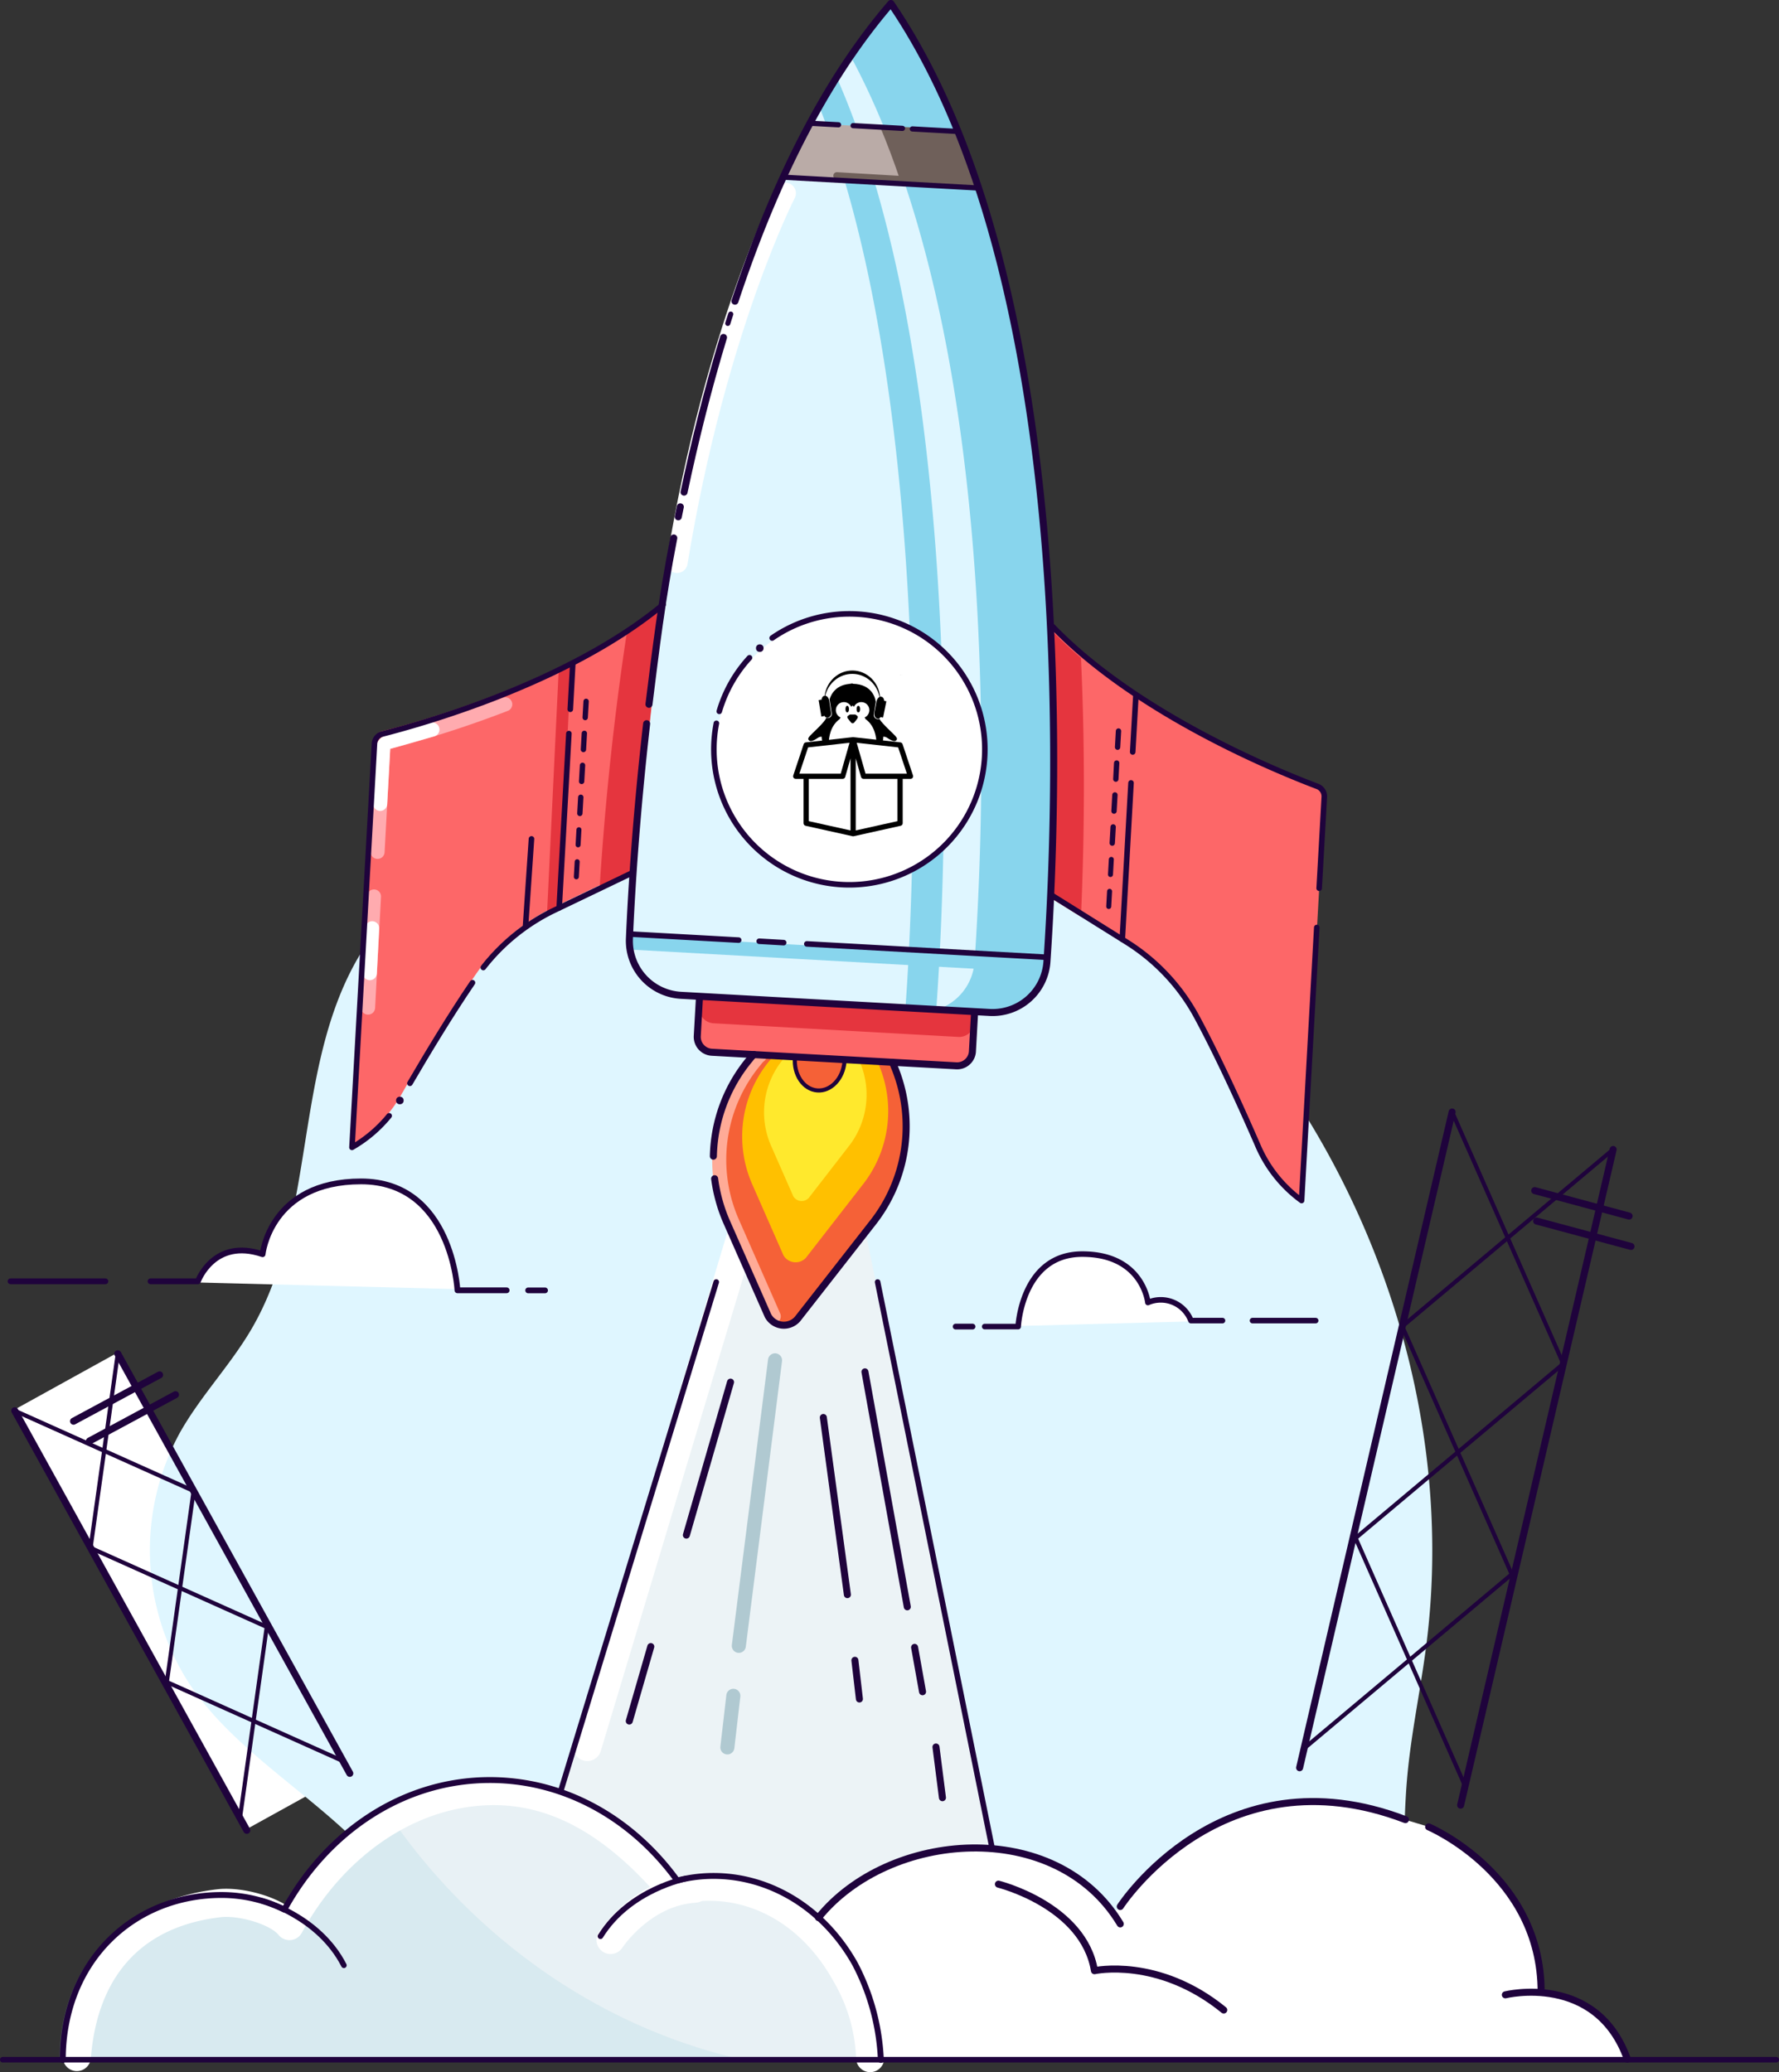 <?xml version="1.0" encoding="UTF-8" standalone="no"?>
<svg
   viewBox="0 0 253.02 294.74"
   version="1.1"
   id="svg292"
   sodipodi:docname="rocket.svg"
   xml:space="preserve"
   inkscape:version="1.2.2 (b0a8486541, 2022-12-01)"
   xmlns:inkscape="http://www.inkscape.org/namespaces/inkscape"
   xmlns:sodipodi="http://sodipodi.sourceforge.net/DTD/sodipodi-0.dtd"
   xmlns="http://www.w3.org/2000/svg"
   xmlns:svg="http://www.w3.org/2000/svg"><rect x="0" y="0" width="253.02" height="294.74" fill="#333333" stroke="none"/><sodipodi:namedview
     id="namedview294"
     pagecolor="#ffffff"
     bordercolor="#666666"
     borderopacity="1.0"
     inkscape:showpageshadow="2"
     inkscape:pageopacity="0.0"
     inkscape:pagecheckerboard="0"
     inkscape:deskcolor="#d1d1d1"
     showgrid="false"
     inkscape:zoom="2.463862"
     inkscape:cx="46.877626"
     inkscape:cy="160.31742"
     inkscape:window-width="1920"
     inkscape:window-height="1011"
     inkscape:window-x="0"
     inkscape:window-y="0"
     inkscape:window-maximized="1"
     inkscape:current-layer="g2001" /><defs
     id="defs4"><style
       id="style2">.cls-1{fill:#fff;}.cls-2{fill:#dff6ff;}.cls-3{fill:#e8f1f5;}.cls-4{fill:#aad4e2;opacity:0.25;}.cls-13,.cls-14,.cls-18,.cls-19,.cls-20,.cls-21,.cls-22,.cls-23,.cls-24,.cls-25,.cls-26,.cls-28,.cls-29,.cls-30,.cls-31,.cls-5,.cls-8{fill:none;stroke-linecap:round;stroke-linejoin:round;}.cls-19,.cls-20,.cls-5{stroke:#fff;}.cls-5{stroke-width:4px;}.cls-6{fill:#ecf3f6;}.cls-7{fill:#f56137;}.cls-8{stroke:#ffab97;}.cls-18,.cls-19,.cls-31,.cls-8{stroke-width:2px;}.cls-9{fill:#ffc000;}.cls-10{fill:#ffe92d;}.cls-11{fill:#fd6768;}.cls-12{fill:#e5353e;}.cls-13,.cls-14,.cls-21,.cls-22,.cls-23,.cls-24,.cls-25,.cls-26,.cls-29,.cls-30{stroke:#1f033c;}.cls-14{stroke-width:0.58px;}.cls-15{fill:#88d5ed;}.cls-16{fill:#baaba7;}.cls-17{fill:#6f605a;}.cls-18{stroke:#ffabaf;}.cls-20{stroke-width:3px;}.cls-21{stroke-width:0.79px;}.cls-22{stroke-width:0.76px;}.cls-23{stroke-width:0.71px;}.cls-24{stroke-width:0.59px;}.cls-25{stroke-width:0.82px;}.cls-26{stroke-width:0.73px;}.cls-27{fill:#1f033c;}.cls-28{stroke:#6f605a;}.cls-29{stroke-width:0.74px;}.cls-30{stroke-width:0.84px;}.cls-31{stroke:#b0c9d1;}</style><style
       type="text/css"
       id="style2-6">
   
    .fil0 {fill:black}
   
  </style></defs><g
     id="Layer_2"
     data-name="Layer 2"><g
       id="Layer_1-2"
       data-name="Layer 1"><path
         class="cls-1"
         d="M16.43,192.56l-14.65,8.1,18.81,34,2.43,4.4h0l.07.13,4.17,7.54,6.55,11.84h0l1,1.75,14.65-8.1Zm-3.86,27.58,0,0h0Z"
         id="path6" /><path
         class="cls-2"
         d="M59.47,275c-5.23-15.31-23.42-22-32.46-35.39a34.91,34.91,0,0,1-1.49-35.71c2.92-5.24,7.18-9.63,10.22-14.81,9.41-16.07,5.88-37.33,15.45-53.3,7.79-13,24.25-20.18,39.09-17,3.88.83,7.64,2.29,11.59,2.75,4.82.56,9.67-.41,14.47-1.12,11.2-1.66,23-1.87,33.41,2.64,6.54,2.84,12.18,7.42,17.3,12.38,26.07,25.22,40.42,62.66,35.8,98.63-.79,6.15-2.1,12.23-2.68,18.4-.79,8.47-.18,17.05-1.34,25.49-.3,2.18-.77,4.47-2.24,6.12-1.67,1.89-4.3,2.57-6.78,3.06-10.88,2.14-22,2.45-33.11,2.76l-70.47,1.94"
         id="path8" /><line
         class="cls-1"
         x1="187.12"
         y1="187.84"
         x2="178.14"
         y2="187.84"
         id="line10" /><path
         class="cls-1"
         d="M173.87,187.84h-4.49a4.59,4.59,0,0,0-6.12-2.57s-.71-6.89-9.33-6.89-9.12,10.31-9.12,10.31h-3.17"
         id="path12" /><line
         class="cls-1"
         x1="1.5"
         y1="182.25"
         x2="14.99"
         y2="182.25"
         id="line14" /><path
         class="cls-1"
         d="M21.41,182.25h6.74s2.25-6.21,9.2-3.85c0,0,1.06-10.36,14-10.36s13.71,15.49,13.71,15.49h6.62"
         id="path16" /><path
         class="cls-1"
         d="M231.45,292.88c-4.42-12.33-17.35-9.14-17.35-9.14l5.12-.42c0-16.68-16-23.47-16-23.47l-3.3-1c-26.13-10-40.56,12.36-40.56,12.36l-.91.9c-8.85-12.71-32-11.7-42,.68l6.52,20.4Z"
         id="path18" /><path
         class="cls-3"
         d="M8.93,293c0-14.14,10.12-23.46,22.59-23.46a20.37,20.37,0,0,1,8.92,2.08c6.07-11.07,16.9-18.43,29.24-18.43,10.73,0,20.32,5.57,26.64,14.29,9.51-2.42,19.74,2,25.27,11.84A32.25,32.25,0,0,1,125.28,293"
         id="path20" /><path
         class="cls-4"
         d="M105.72,293H8.46c0-14.13,10.12-23.45,22.59-23.45A20.36,20.36,0,0,1,40,271.61,36.36,36.36,0,0,1,54.55,256.9C58.81,263.65,75,286,105.72,293Z"
         id="path22" /><path
         class="cls-5"
         d="M10.93,292.59c1-12.7,8.1-20.47,20.24-21.88,3.12-.36,8.33,1.13,10,3.25,6-11.06,16.82-19.2,29.09-19.2,10.65,0,18.91,6.63,25.41,14.26,9.44-2.41,19.07,1.87,24.56,11.72a25.37,25.37,0,0,1,3.53,12"
         id="path24" /><path
         class="cls-6"
         d="M109.19,159.14,79.77,254.7s13.8,6.08,16.43,13.05a21.22,21.22,0,0,1,20,4.94,30.92,30.92,0,0,1,24.86-9.89l-20.44-99.67"
         id="path26" /><line
         class="cls-5"
         x1="109.19"
         y1="163.14"
         x2="83.53"
         y2="248.49"
         id="line28" /><path
         class="cls-7"
         d="M107.24,150a3.29,3.29,0,0,0-.58.62,22.08,22.08,0,0,0-3.26,23.29l5.83,13.22a2.57,2.57,0,0,0,4.2.46L124,174.09a22.18,22.18,0,0,0,3.34-22l-.4-1"
         id="path30" /><path
         class="cls-8"
         d="M108.07,150.13a3.19,3.19,0,0,0-.59.62A22.06,22.06,0,0,0,104.23,174l5.82,13.23"
         id="path32" /><path
         class="cls-9"
         d="M110,150.27a2.62,2.62,0,0,0-.44.47A16.88,16.88,0,0,0,107,168.48l4.43,10.08a2,2,0,0,0,3.19.35l8-10.3a16.92,16.92,0,0,0,2.54-16.74l-.3-.77"
         id="path34" /><path
         class="cls-10"
         d="M111.75,150.27a2.09,2.09,0,0,0-.31.33,11.85,11.85,0,0,0-1.74,12.45l3.11,7.07a1.37,1.37,0,0,0,2.24.24l5.6-7.23a11.87,11.87,0,0,0,1.78-11.74l-.21-.54"
         id="path36" /><path
         class="cls-7"
         d="M120.11,151c-.2,2.43-1.94,4.26-3.89,4.1s-3.36-2.26-3.16-4.68"
         id="path38" /><path
         class="cls-11"
         d="M99.49,141.73l-.32,5.63a2.2,2.2,0,0,0,2.06,2.31L136,151.6a2.18,2.18,0,0,0,2.3-2l.3-5.39"
         id="path40" /><path
         class="cls-12"
         d="M99.75,137.62l-.32,5.63a2.18,2.18,0,0,0,2.06,2.3l34.8,1.94a2.18,2.18,0,0,0,2.3-2.06l.3-5.38"
         id="path42" /><path
         class="cls-13"
         d="M99.49,141.73l-.32,5.63a2.2,2.2,0,0,0,2.06,2.31L136,151.6a2.18,2.18,0,0,0,2.3-2l.3-5.39"
         id="path44" /><path
         class="cls-13"
         d="M101.64,167.66a22.72,22.72,0,0,0,1.76,6.27l5.83,13.22a2.57,2.57,0,0,0,4.2.46L124,174.09a22.18,22.18,0,0,0,3.34-22l-.4-1"
         id="path46" /><path
         class="cls-13"
         d="M107.24,150a3.29,3.29,0,0,0-.58.62,22.25,22.25,0,0,0-5.2,13.83"
         id="path48" /><path
         class="cls-14"
         d="M120.11,151c-.2,2.43-1.94,4.26-3.89,4.1s-3.36-2.26-3.16-4.68"
         id="path50" /><path
         class="cls-2"
         d="M140.74,144l-43.91-2.44a7.76,7.76,0,0,1-7.31-8.08c1.07-25.13,6.79-97.63,37.19-133C153,39,150.62,111.7,148.9,136.8A7.75,7.75,0,0,1,140.74,144Z"
         id="path52" /><path
         class="cls-15"
         d="M149,136.77a7.74,7.74,0,0,1-8.16,7.21l-7.44-.41a7.73,7.73,0,0,0,5.21-6.8c1.61-23.53,3.8-88.89-17.59-128.7a82.54,82.54,0,0,1,5.79-7.6C153.08,39,150.71,111.67,149,136.77Z"
         id="path54" /><path
         class="cls-15"
         d="M133.19,143.18a6.56,6.56,0,0,1-.62.23l.61,0v0l-4.38-.31c1.82-25.51,3.13-88.92-12.32-128.06Q117.7,13,119,11C136.44,50.57,135.09,116.76,133.19,143.18Z"
         id="path56" /><path
         class="cls-16"
         d="M139.2,26.75,111.43,25.2l.13-.28c.31-.67.62-1.34,1-2,.08-.18.17-.36.26-.54.34-.71.69-1.42,1-2.12.14-.28.28-.56.43-.84.3-.59.6-1.17.92-1.74a.91.91,0,0,1,.07-.14l21,1.17C137.31,21.31,138.29,24,139.2,26.75Z"
         id="path58" /><path
         class="cls-17"
         d="M138.64,26.46l-10.53-.59q-1.37-4.12-3-8l10.56.59C136.75,21,137.73,23.71,138.64,26.46Z"
         id="path60" /><line
         class="cls-11"
         x1="81.46"
         y1="94.07"
         x2="79.53"
         y2="128.71"
         id="line62" /><line
         class="cls-11"
         x1="83.36"
         y1="99.34"
         x2="83.23"
         y2="101.64"
         id="line64" /><line
         class="cls-11"
         x1="83.11"
         y1="103.89"
         x2="82.98"
         y2="106.18"
         id="line66" /><line
         class="cls-11"
         x1="82.85"
         y1="108.43"
         x2="82.72"
         y2="110.73"
         id="line68" /><line
         class="cls-11"
         x1="82.6"
         y1="112.98"
         x2="82.47"
         y2="115.28"
         id="line70" /><line
         class="cls-11"
         x1="82.34"
         y1="117.6"
         x2="82.22"
         y2="119.75"
         id="line72" /><line
         class="cls-11"
         x1="82.09"
         y1="122.14"
         x2="81.97"
         y2="124.3"
         id="line74" /><path
         class="cls-11"
         d="M94.28,85.63C80.58,97,59.26,102.77,54.35,104a1.49,1.49,0,0,0-1.12,1.37L50,162.83h0a19,19,0,0,0,7-7c2.6-4.53,6.81-11.68,10.72-17.31A28.48,28.48,0,0,1,78.85,129l11.2-5.37"
         id="path76" /><line
         class="cls-18"
         x1="53.19"
         y1="127.51"
         x2="52.35"
         y2="143.32"
         id="line78" /><line
         class="cls-19"
         x1="52.93"
         y1="132.03"
         x2="52.6"
         y2="138.42"
         id="line80" /><path
         class="cls-18"
         d="M53.7,121.17l.81-14.83a.85.85,0,0,1,.61-.76,156.73,156.73,0,0,0,16.74-5.4"
         id="path82" /><path
         class="cls-19"
         d="M54.07,114.34l.44-8a.85.85,0,0,1,.61-.76c1.07-.28,3.52-1,6.38-1.81"
         id="path84" /><polygon
         class="cls-12"
         points="79.54 129.02 77.8 130 79.46 95.33 81.22 94.17 79.54 129.02"
         id="polygon86" /><line
         class="cls-11"
         x1="161.55"
         y1="98.96"
         x2="159.62"
         y2="133.6"
         id="line88" /><line
         class="cls-11"
         x1="159.08"
         y1="103.98"
         x2="158.95"
         y2="106.28"
         id="line90" /><line
         class="cls-11"
         x1="158.82"
         y1="108.53"
         x2="158.7"
         y2="110.82"
         id="line92" /><line
         class="cls-11"
         x1="158.57"
         y1="113.07"
         x2="158.44"
         y2="115.37"
         id="line94" /><line
         class="cls-11"
         x1="158.32"
         y1="117.62"
         x2="158.19"
         y2="119.92"
         id="line96" /><line
         class="cls-11"
         x1="158.06"
         y1="122.24"
         x2="157.94"
         y2="124.39"
         id="line98" /><line
         class="cls-11"
         x1="157.81"
         y1="126.78"
         x2="157.69"
         y2="128.94"
         id="line100" /><path
         class="cls-11"
         d="M149.72,89.13c12.35,12.79,32.89,20.92,37.63,22.72a1.51,1.51,0,0,1,1,1.49l-3.2,57.42h0a18.83,18.83,0,0,1-6.19-7.75c-2.08-4.79-5.48-12.36-8.73-18.39a28.53,28.53,0,0,0-10-10.64l-10.54-6.59"
         id="path102" /><path
         class="cls-12"
         d="M93.76,86.77,94.13,88c-.66,4.09-.85,7.61-1.3,11.19-.16,1.21-.33,2.86-.46,4-.88,7.61-1.7,14-2.12,20.3l-5,3.32c.58-9.49,1.71-22.39,3.87-36.62A58.08,58.08,0,0,0,93.76,86.77Z"
         id="path104" /><path
         class="cls-12"
         d="M149.51,89.62v.13c.79,14.71.62,28.13.23,38.17l4,2.47c.43-9.5.67-22.45,0-36.82A57.52,57.52,0,0,1,149.51,89.62Z"
         id="path106" /><rect
         class="cls-15"
         x="118.28"
         y="106.15"
         width="2"
         height="59.13"
         transform="translate(-22.86 247.26) rotate(-86.81)"
         id="rect108" /><path
         class="cls-20"
         d="M111.7,27.48S101.76,46.75,96.3,80"
         id="path110" /><path
         class="cls-13"
         d="M97.29,70c1.55-7.32,3.4-14.73,5.61-22"
         id="path112" /><path
         class="cls-13"
         d="M92.3,100.18c1-8,1.8-14.81,3.53-23.66"
         id="path114" /><line
         class="cls-21"
         x1="114.75"
         y1="134.26"
         x2="148.68"
         y2="136.15"
         id="line116" /><line
         class="cls-21"
         x1="107.98"
         y1="133.88"
         x2="111.46"
         y2="134.08"
         id="line118" /><line
         class="cls-21"
         x1="89.64"
         y1="132.86"
         x2="105.06"
         y2="133.72"
         id="line120" /><line
         class="cls-21"
         x1="80.91"
         y1="104.34"
         x2="79.53"
         y2="129.13"
         id="line122" /><line
         class="cls-21"
         x1="81.46"
         y1="94.49"
         x2="81.11"
         y2="100.89"
         id="line124" /><line
         class="cls-22"
         x1="83.36"
         y1="99.76"
         x2="83.23"
         y2="102.06"
         id="line126" /><line
         class="cls-22"
         x1="83.11"
         y1="104.31"
         x2="82.98"
         y2="106.61"
         id="line128" /><line
         class="cls-22"
         x1="82.85"
         y1="108.86"
         x2="82.72"
         y2="111.15"
         id="line130" /><line
         class="cls-22"
         x1="82.6"
         y1="113.4"
         x2="82.47"
         y2="115.7"
         id="line132" /><line
         class="cls-23"
         x1="82.34"
         y1="118.02"
         x2="82.22"
         y2="120.17"
         id="line134" /><line
         class="cls-23"
         x1="82.09"
         y1="122.57"
         x2="81.97"
         y2="124.72"
         id="line136" /><path
         class="cls-21"
         d="M68.74,137.62a28.48,28.48,0,0,1,10.14-8.17l11.21-5.38"
         id="path138" /><path
         class="cls-21"
         d="M58.3,154.09c2.44-4.18,5.74-9.67,8.9-14.31"
         id="path140" /><path
         class="cls-21"
         d="M94.31,86c-13.69,11.34-35,17.14-39.92,18.4a1.51,1.51,0,0,0-1.13,1.37l-3.2,57.43h0a19,19,0,0,0,5.29-4.49"
         id="path142" /><line
         class="cls-21"
         x1="160.86"
         y1="111.36"
         x2="159.62"
         y2="133.6"
         id="line144" /><line
         class="cls-21"
         x1="161.55"
         y1="98.96"
         x2="161.1"
         y2="106.96"
         id="line146" /><line
         class="cls-22"
         x1="159.08"
         y1="103.98"
         x2="158.95"
         y2="106.28"
         id="line148" /><line
         class="cls-22"
         x1="158.82"
         y1="108.53"
         x2="158.7"
         y2="110.82"
         id="line150" /><line
         class="cls-22"
         x1="158.57"
         y1="113.07"
         x2="158.44"
         y2="115.37"
         id="line152" /><line
         class="cls-22"
         x1="158.32"
         y1="117.62"
         x2="158.19"
         y2="119.92"
         id="line154" /><line
         class="cls-23"
         x1="158.06"
         y1="122.24"
         x2="157.94"
         y2="124.39"
         id="line156" /><line
         class="cls-23"
         x1="157.81"
         y1="126.78"
         x2="157.69"
         y2="128.94"
         id="line158" /><path
         class="cls-21"
         d="M187.28,131.93l-2.16,38.83h0a18.83,18.83,0,0,1-6.19-7.75c-2.08-4.79-5.48-12.36-8.73-18.39a28.53,28.53,0,0,0-10-10.64l-10.54-6.59"
         id="path160" /><path
         class="cls-21"
         d="M149.72,89.13c12.35,12.79,32.89,20.92,37.63,22.72a1.51,1.51,0,0,1,1,1.49l-.73,13"
         id="path162" /><line
         class="cls-21"
         x1="101.87"
         y1="182.35"
         x2="79.77"
         y2="254.7"
         id="line164" /><line
         class="cls-21"
         x1="124.82"
         y1="182.35"
         x2="141.09"
         y2="262.8"
         id="line166" /><line
         class="cls-13"
         x1="103.9"
         y1="196.59"
         x2="97.62"
         y2="218.35"
         id="line168" /><line
         class="cls-13"
         x1="92.56"
         y1="234.21"
         x2="89.5"
         y2="244.8"
         id="line170" /><line
         class="cls-13"
         x1="35.1"
         y1="260.34"
         x2="2.1"
         y2="200.66"
         id="line172" /><line
         class="cls-13"
         x1="16.75"
         y1="192.56"
         x2="49.75"
         y2="252.24"
         id="line174" /><line
         class="cls-24"
         x1="2.1"
         y1="200.66"
         x2="27.54"
         y2="212.07"
         id="line176" /><line
         class="cls-24"
         x1="16.75"
         y1="192.56"
         x2="12.88"
         y2="220.17"
         id="line178" /><line
         class="cls-24"
         x1="12.88"
         y1="220.17"
         x2="38.32"
         y2="231.58"
         id="line180" /><line
         class="cls-24"
         x1="27.54"
         y1="212.07"
         x2="23.67"
         y2="239.68"
         id="line182" /><line
         class="cls-24"
         x1="23.34"
         y1="239.08"
         x2="48.78"
         y2="250.49"
         id="line184" /><line
         class="cls-24"
         x1="38"
         y1="230.98"
         x2="34.13"
         y2="258.59"
         id="line186" /><line
         class="cls-13"
         x1="184.84"
         y1="251.44"
         x2="206.53"
         y2="158.17"
         id="line188" /><line
         class="cls-13"
         x1="229.43"
         y1="163.5"
         x2="207.74"
         y2="256.76"
         id="line190" /><line
         class="cls-24"
         x1="206.53"
         y1="158.17"
         x2="222.34"
         y2="193.98"
         id="line192" /><line
         class="cls-24"
         x1="229.43"
         y1="163.5"
         x2="199.44"
         y2="188.66"
         id="line194" /><line
         class="cls-24"
         x1="199.44"
         y1="188.66"
         x2="215.25"
         y2="224.47"
         id="line196" /><line
         class="cls-24"
         x1="222.34"
         y1="193.98"
         x2="192.35"
         y2="219.15"
         id="line198" /><line
         class="cls-24"
         x1="192.56"
         y1="218.22"
         x2="208.37"
         y2="254.03"
         id="line200" /><line
         class="cls-24"
         x1="215.46"
         y1="223.54"
         x2="185.47"
         y2="248.7"
         id="line202" /><line
         class="cls-13"
         x1="130.08"
         y1="234.32"
         x2="131.21"
         y2="240.63"
         id="line204" /><line
         class="cls-13"
         x1="123.02"
         y1="195.13"
         x2="129.04"
         y2="228.55"
         id="line206" /><line
         class="cls-13"
         x1="133.12"
         y1="248.49"
         x2="134.04"
         y2="255.7"
         id="line208" /><line
         class="cls-13"
         x1="117.1"
         y1="201.62"
         x2="120.52"
         y2="226.82"
         id="line210" /><line
         class="cls-13"
         x1="121.59"
         y1="236.16"
         x2="122.23"
         y2="241.66"
         id="line212" /><path
         class="cls-13"
         d="M116.41,272.76c10-12.38,33.77-14.33,42.92.89"
         id="path214" /><path
         class="cls-13"
         d="M159.33,271.18s14.43-22.35,40.56-12.36"
         id="path216" /><path
         class="cls-13"
         d="M203.19,259.85s16,6.79,16,23.47"
         id="path218" /><path
         class="cls-13"
         d="M214.1,283.74s12.93-3.19,17.35,9.14"
         id="path220" /><line
         class="cls-25"
         x1="1.5"
         y1="182.25"
         x2="14.99"
         y2="182.25"
         id="line222" /><path
         class="cls-25"
         d="M21.41,182.25h6.74s2.25-6.21,9.2-3.85c0,0,1.06-10.36,14-10.36s13.71,15.49,13.71,15.49h7"
         id="path224" /><line
         class="cls-21"
         x1="187.12"
         y1="187.84"
         x2="178.14"
         y2="187.84"
         id="line226" /><path
         class="cls-21"
         d="M173.87,187.84h-4.49a4.59,4.59,0,0,0-6.12-2.57s-.71-6.89-9.33-6.89-9.12,10.31-9.12,10.31h-4.76"
         id="path228" /><line
         class="cls-26"
         x1="103.51"
         y1="46"
         x2="103.93"
         y2="44.68"
         id="line230" /><line
         class="cls-13"
         x1="96.76"
         y1="72.09"
         x2="96.47"
         y2="73.51"
         id="line232" /><circle
         class="cls-27"
         cx="56.87"
         cy="156.53"
         r="0.54"
         id="circle234" /><polyline
         class="cls-28"
         points="119.02 24.99 130.93 25.69 138.35 26.1 136.35 20.67"
         id="polyline236" /><path
         class="cls-13"
         d="M104.53,42.84C109.85,26.78,117,11.76,126.71.5,153,39,150.62,111.7,148.9,136.8a7.75,7.75,0,0,1-8.16,7.21l-43.91-2.44a7.76,7.76,0,0,1-7.31-8.08c.3-7.06,1-17.87,2.45-30.55"
         id="path238" /><line
         class="cls-29"
         x1="129.76"
         y1="18.34"
         x2="136.23"
         y2="18.7"
         id="line240" /><line
         class="cls-29"
         x1="121.33"
         y1="17.87"
         x2="128.35"
         y2="18.26"
         id="line242" /><line
         class="cls-29"
         x1="115.22"
         y1="17.53"
         x2="119.26"
         y2="17.75"
         id="line244" /><line
         class="cls-29"
         x1="111.7"
         y1="25.22"
         x2="138.92"
         y2="26.73"
         id="line246" /><circle
         class="cls-1"
         cx="120.83"
         cy="106.61"
         r="18.98"
         id="circle248" /><path
         class="cls-15"
         d="M129.87,102.8h0q-.44-.18-.87-.33c.06-.19.12-.39.17-.59.85-3.2.56-5.84-.88-6.78s-3.76-.17-6.23,1.75l-.71.59-.44-.45c-2.34-2.33-4.76-3.39-6.3-2.61s-2,3.17-1.6,6.28c0,.3.1.61.16.91-.36.08-.7.17-1,.27-3,.85-4.89,2.33-5,4s1.8,3.51,4.75,4.71c.24.1.48.19.73.27-.1.32-.19.64-.27,1-.74,3-.43,5.4.95,6.3s3.93.2,6.44-1.77c.2-.15.4-.32.6-.49.23.24.46.48.7.71,2.22,2.14,4.46,3.07,5.93,2.33s2.13-3.32,1.69-6.48c0-.24-.08-.49-.13-.74l.52-.13c3.19-.87,5.32-2.44,5.42-4.16S132.76,104,129.87,102.8Zm-7.09-5c2.12-1.64,4-2.23,4.87-1.69h0c.89.58,1.12,2.73.39,5.5,0,.18-.1.36-.15.54a28.12,28.12,0,0,0-3.62-.78,27,27,0,0,0-2.15-3c.22-.19.43-.37.66-.55Zm-7.63,9.89c.22.5.46,1,.7,1.46s.51,1,.78,1.46a23.71,23.71,0,0,1-2.5-.55Q114.57,108.88,115.15,107.66Zm.16-2.75a22.84,22.84,0,0,1-.74-2.42c.79-.13,1.63-.22,2.5-.28-.31.43-.62.88-.91,1.33s-.58.91-.86,1.37Zm.54,1.41c.4-.73.83-1.44,1.29-2.14h0q.67-1.05,1.44-2c.81,0,1.65,0,2.49,0s1.68.13,2.49.24c.42.71.82,1.44,1.2,2.18s.72,1.49,1,2.26c-.4.73-.84,1.45-1.29,2.15h0c-.46.7-.93,1.38-1.43,2-.82,0-1.66,0-2.51,0s-1.68-.12-2.47-.22c-.43-.72-.84-1.45-1.22-2.2s-.72-1.5-1-2.27Zm9.64,3.33c.31-.46.6-.93.88-1.4h0a25.14,25.14,0,0,1,.78,2.46,24.64,24.64,0,0,1-2.57.29C124.89,110.56,125.2,110.11,125.49,109.65Zm1-4.11c-.23-.5-.46-1-.71-1.47h0c-.24-.48-.49-.95-.76-1.42.87.16,1.7.36,2.47.58C127.22,104,126.88,104.78,126.51,105.54Zm-5.26-6.43h0a22.6,22.6,0,0,1,1.5,2c-1.07-.11-2.15-.17-3.23-.18C120.09,100.29,120.67,99.67,121.25,99.11Zm-6.1-3.69c.94-.48,2.92.39,4.94,2.4l.39.41A26.89,26.89,0,0,0,118,101a30,30,0,0,0-3.68.37c-.06-.28-.1-.57-.14-.85h0C113.81,97.84,114.26,95.87,115.15,95.42ZM113,109.68c-.22-.07-.44-.16-.66-.25a9.84,9.84,0,0,1-3.09-1.87,2.4,2.4,0,0,1-.93-1.68c.06-1,1.61-2.19,4.13-2.92l1-.24a27.4,27.4,0,0,0,1.14,3.53A29.29,29.29,0,0,0,113,109.68Zm6,5.69a9.92,9.92,0,0,1-3.16,1.75h0a2.39,2.39,0,0,1-1.92,0c-.84-.54-1.09-2.49-.46-5,.08-.3.16-.6.25-.9a26.66,26.66,0,0,0,3.66.74,28.36,28.36,0,0,0,2.18,3Zm1.41-1.25c-.52-.63-1-1.32-1.53-2.06q.78.07,1.59.12c.56,0,1.11,0,1.66,0-.54.66-1.12,1.29-1.72,1.89Zm7,2a2.4,2.4,0,0,1-1,1.65c-.89.45-2.7-.3-4.59-2.12-.21-.21-.43-.43-.65-.67a26.91,26.91,0,0,0,2.45-2.78,27.54,27.54,0,0,0,3.74-.37c0,.23.08.45.11.67h0A10.21,10.21,0,0,1,127.45,116.14Zm1.31-5.78h0l-.46.11a29.43,29.43,0,0,0-1.19-3.54,27.28,27.28,0,0,0,1.52-3.35l.8.3c2.48,1,3.95,2.39,3.89,3.39S131.52,109.61,128.76,110.36Z"
         id="path250" /><path
         class="cls-15"
         d="M120.69,109a2.45,2.45,0,1,0-2.3-2.6h0a2.45,2.45,0,0,0,2.3,2.59Z"
         id="path252" /><path
         class="cls-21"
         d="M102.3,101.18a19.25,19.25,0,0,1,4.3-7.62"
         id="path254" /><path
         class="cls-21"
         d="M109.82,90.75a19.27,19.27,0,1,1-7.93,12.13"
         id="path256" /><line
         class="cls-21"
         x1="0.39"
         y1="292.97"
         x2="252.63"
         y2="292.97"
         id="line258" /><path
         class="cls-21"
         d="M37.31,270.38s8,2.13,11.6,9.16"
         id="path260" /><path
         class="cls-5"
         d="M86.84,275.94s4.42-6.83,12-7.3"
         id="path262" /><path
         class="cls-21"
         d="M97.68,267.18s-8.11,1.5-12.28,8.23"
         id="path264" /><path
         class="cls-30"
         d="M8.93,293c0-14.14,10.12-23.46,22.59-23.46a20.37,20.37,0,0,1,8.92,2.08c6.07-11.07,16.9-18.43,29.24-18.43,10.73,0,20.32,5.57,26.64,14.29,9.51-2.42,19.74,2,25.27,11.84A32.25,32.25,0,0,1,125.28,293"
         id="path266" /><path
         class="cls-13"
         d="M142,268s12.11,3,13.66,12.31c0,0,9.07-2,18.39,5.59"
         id="path268" /><circle
         class="cls-27"
         cx="108.06"
         cy="92.19"
         r="0.54"
         id="circle270" /><line
         class="cls-13"
         x1="22.7"
         y1="195.56"
         x2="10.46"
         y2="202.15"
         id="line272" /><line
         class="cls-13"
         x1="24.96"
         y1="198.38"
         x2="12.72"
         y2="204.97"
         id="line274" /><line
         class="cls-13"
         x1="231.7"
         y1="172.97"
         x2="218.28"
         y2="169.35"
         id="line276" /><line
         class="cls-13"
         x1="231.97"
         y1="177.29"
         x2="218.55"
         y2="173.68"
         id="line278" /><line
         class="cls-31"
         x1="104.3"
         y1="241.21"
         x2="103.45"
         y2="248.55"
         id="line280" /><line
         class="cls-31"
         x1="110.23"
         y1="193.49"
         x2="105.08"
         y2="234.1"
         id="line282" /><line
         class="cls-21"
         x1="75.59"
         y1="119.32"
         x2="74.75"
         y2="131.65"
         id="line284" /><line
         class="cls-25"
         x1="75.12"
         y1="183.54"
         x2="77.52"
         y2="183.54"
         id="line286" /><line
         class="cls-25"
         x1="135.92"
         y1="188.69"
         x2="138.32"
         y2="188.69"
         id="line288" /></g><ellipse
       style="fill:#ffffff;stroke:#ffffff;stroke-width:0.297;stroke-opacity:1"
       id="path808"
       cx="120.575"
       cy="106.445"
       rx="14.147"
       ry="14.52" /><g
       id="g2001"
       transform="translate(132.944,59.32)"><g
         id="g2377"
         transform="matrix(0.537,0,0,0.537,-20.143,36.055)"><g
           transform="translate(-6.864,-44.029)"
           stroke-width="0.284"
           id="g110"
           style="fill:#000000"><path
             d="m 35.651,45.176 0.014,-0.079 c -0.025,0.018 -0.053,0.031 -0.08,0.046 0.022,0.009 0.043,0.022 0.065,0.033 z"
             opacity="0.34"
             id="path94"
             style="fill:#000000" /><path
             d="m 15.078,56.091 -0.033,-0.2 c 0.148,0.275 0.353,0.482 0.58,0.584 -0.001,0.011 -0.003,0.025 -0.004,0.036 0.041,0.005 0.083,0.005 0.124,0.006 0.098,0.027 0.199,0.036 0.301,0.02 l 0.037,-0.005 c 0.184,-0.028 0.342,-0.132 0.471,-0.281 0.286,-0.238 0.438,-0.608 0.371,-1.017 l -0.219,-1.331 -0.285,-1.897 c -0.109,-0.723 -0.562,-1.265 -1.053,-1.304 0.829,-3.377 3.795,-5.85 7.285,-5.789 3.518,0.061 6.414,2.676 7.096,6.12 -0.372,0.173 -0.69,0.621 -0.796,1.19 l -0.54,2.905 c -0.057,0.307 -0.043,0.604 0.026,0.859 0.006,0.022 0.015,0.042 0.022,0.063 0.118,0.373 0.357,0.647 0.674,0.707 l 0.037,0.006 c 0.041,0.008 0.083,0.011 0.124,0.012 0.067,0.014 0.136,0.027 0.208,0.03 0.068,0.003 0.136,-8.53e-4 0.202,-0.009 -0.019,-0.04 -0.034,-0.076 -0.047,-0.112 0.14,-0.07 0.272,-0.179 0.387,-0.319 l 0.641,0.13 0.875,-4.32 -0.562,-0.115 c -0.045,-0.563 -0.332,-1.01 -0.751,-1.088 l -0.036,-0.007 c -0.109,-0.02 -0.219,-0.013 -0.326,0.016 -0.347,-3.847 -3.421,-6.887 -7.217,-6.953 -3.79,-0.065 -6.963,2.855 -7.452,6.677 -0.003,2.84e-4 -0.007,2.84e-4 -0.01,8.52e-4 l -0.037,0.006 c -0.443,0.067 -0.753,0.545 -0.796,1.147 l -0.019,-0.117 -0.736,0.124 0.725,4.348 z"
             id="path96"
             style="fill:#000000" /><path
             d="m 23.901,56.706 c 0,0 0.223,-0.432 0,-0.625 -0.223,-0.194 -0.481,-0.387 -0.576,-0.402 h -1.385 c -0.094,0.015 -0.387,0.208 -0.61,0.402 -0.223,0.193 0.01,0.625 0.01,0.625 0,0 0.66,0.863 0.871,1.102 0.212,0.238 0.439,0.193 0.439,0.193 0,0 0.187,0.045 0.399,-0.193 0.212,-0.238 0.852,-1.102 0.852,-1.102 z"
             id="path98"
             style="fill:#000000" /><ellipse
             cx="24.14"
             cy="54.247"
             rx="0.462"
             ry="0.888"
             id="ellipse100"
             style="fill:#000000" /><ellipse
             cx="21.197"
             cy="54.247"
             rx="0.462"
             ry="0.888"
             id="ellipse102"
             style="fill:#000000" /><path
             d="m 35.304,45.166 c 0.022,0.01 0.042,0.022 0.063,0.034 L 35.381,45.119 c -0.024,0.018 -0.051,0.031 -0.077,0.047 z"
             id="path104-3"
             style="fill:#000000" /><path
             d="m 22.611,47.439 c -0.145,0 -0.281,0.047 -0.41,0.047 -0.139,-5.68e-4 -0.266,0.022 -0.389,0.021 -0.004,2.85e-4 -0.028,0.011 -0.031,0.012 0.343,0.002 0.588,0.016 0.588,0.016 v 0.004 c -4.245,0.086 -5.5,2.949 -5.846,4.121 l 0.568,3.664 c 0.108,0.694 -0.361,1.283 -1.049,1.316 -0.149,0.007 -0.295,-0.017 -0.434,-0.061 -0.154,0.953 -3.923,4.296 -4.322,4.789 -0.402,0.497 -0.636,0.836 -0.115,1.238 0.521,0.403 1.643,-0.34 2.234,-0.742 0.592,-0.403 1.008,-0.303 1.008,-0.303 v -0.061 c 0,0.573 0.187,1.38 0.414,2.119 h 1.455 c 0.014,-2.048 0.504,-4.99 2.916,-6.734 0.04,-0.029 0.076,-0.056 0.113,-0.084 l -0.08,-0.082 0.238,-0.244 c -0.758,-0.326 -1.289,-1.079 -1.289,-1.957 0,-1.177 0.954,-2.131 2.131,-2.131 0.862,0 1.603,0.514 1.938,1.25 l 0.363,-0.369 0.369,0.369 c 0.335,-0.737 1.091,-1.25 1.953,-1.25 1.177,0 2.131,0.954 2.131,2.131 0,0.878 -0.531,1.631 -1.289,1.957 l 0.238,0.244 -0.082,0.082 c 0.037,0.028 0.075,0.055 0.115,0.084 2.413,1.745 2.902,4.687 2.916,6.734 h 1.426 c 0.208,-0.724 0.376,-1.49 0.369,-2.059 0,0 0.449,-0.1 1.041,0.303 0.592,0.402 1.753,1.145 2.273,0.742 0.521,-0.402 0.283,-0.741 -0.119,-1.238 -0.365,-0.452 -3.571,-3.301 -4.219,-4.506 -0.141,0.044 -0.289,0.068 -0.439,0.061 -0.688,-0.034 -1.159,-0.623 -1.051,-1.316 l 0.52,-3.336 c -0.014,-0.064 -0.025,-0.114 -0.031,-0.143 -0.073,-0.352 -0.684,-4.492 -6.082,-4.59 v -0.1 z"
             id="path106-6"
             style="fill:#000000" /><path
             d="m 23.306,47.532 c -0.101,5.68e-4 -0.181,8.52e-4 -0.292,0.001 -0.093,2.85e-4 -0.188,8.53e-4 -0.286,0.001 0.109,-2.84e-4 0.324,-0.001 0.539,-0.002 -8.52e-4,-2.84e-4 0.04,-2.84e-4 0.039,-5.68e-4 z"
             id="path108"
             style="fill:#000000" /></g><g
           transform="matrix(1.382,0,0,1.382,-0.69,14.193)"
           id="g118"
           style="fill:#000000"><path
             d="m 23.474,9.841 -2,-6 C 21.412,3.656 21.249,3.523 21.055,3.502 l -9,-1 C 12.046,2.501 12.039,2.506 12.03,2.505 12.021,2.504 12.012,2.506 12.003,2.506 11.995,2.506 11.987,2.505 11.98,2.505 11.968,2.505 11.958,2.499 11.946,2.5 l -9,1 C 2.751,3.523 2.588,3.655 2.526,3.84 l -2,6 C 0.474,9.993 0.5,10.161 0.594,10.291 0.688,10.422 0.839,10.499 1,10.499 h 1.5 v 8.5 c 0,0.234 0.163,0.437 0.392,0.488 l 9,2 c 0.035,0.008 0.072,0.012 0.108,0.012 0.036,0 0.073,-0.004 0.108,-0.012 l 9,-2 c 0.229,-0.05 0.392,-0.254 0.392,-0.488 v -8.5 H 23 c 0.161,0 0.312,-0.077 0.406,-0.207 0.093,-0.131 0.119,-0.299 0.068,-0.451 z M 1.694,9.499 3.373,4.46 11.314,3.578 9.623,9.499 Z M 11.5,20.375 3.5,18.598 V 10.499 H 10 c 0.223,0 0.419,-0.148 0.481,-0.364 L 11.5,6.569 Z m 9,-1.776 -8,1.777 V 6.569 l 1.019,3.567 c 0.062,0.215 0.258,0.363 0.481,0.363 h 6.5 z m -6.123,-9.1 -1.691,-5.921 7.941,0.882 1.679,5.039 z"
             id="path116"
             style="fill:#000000" /></g></g></g></g></svg>
